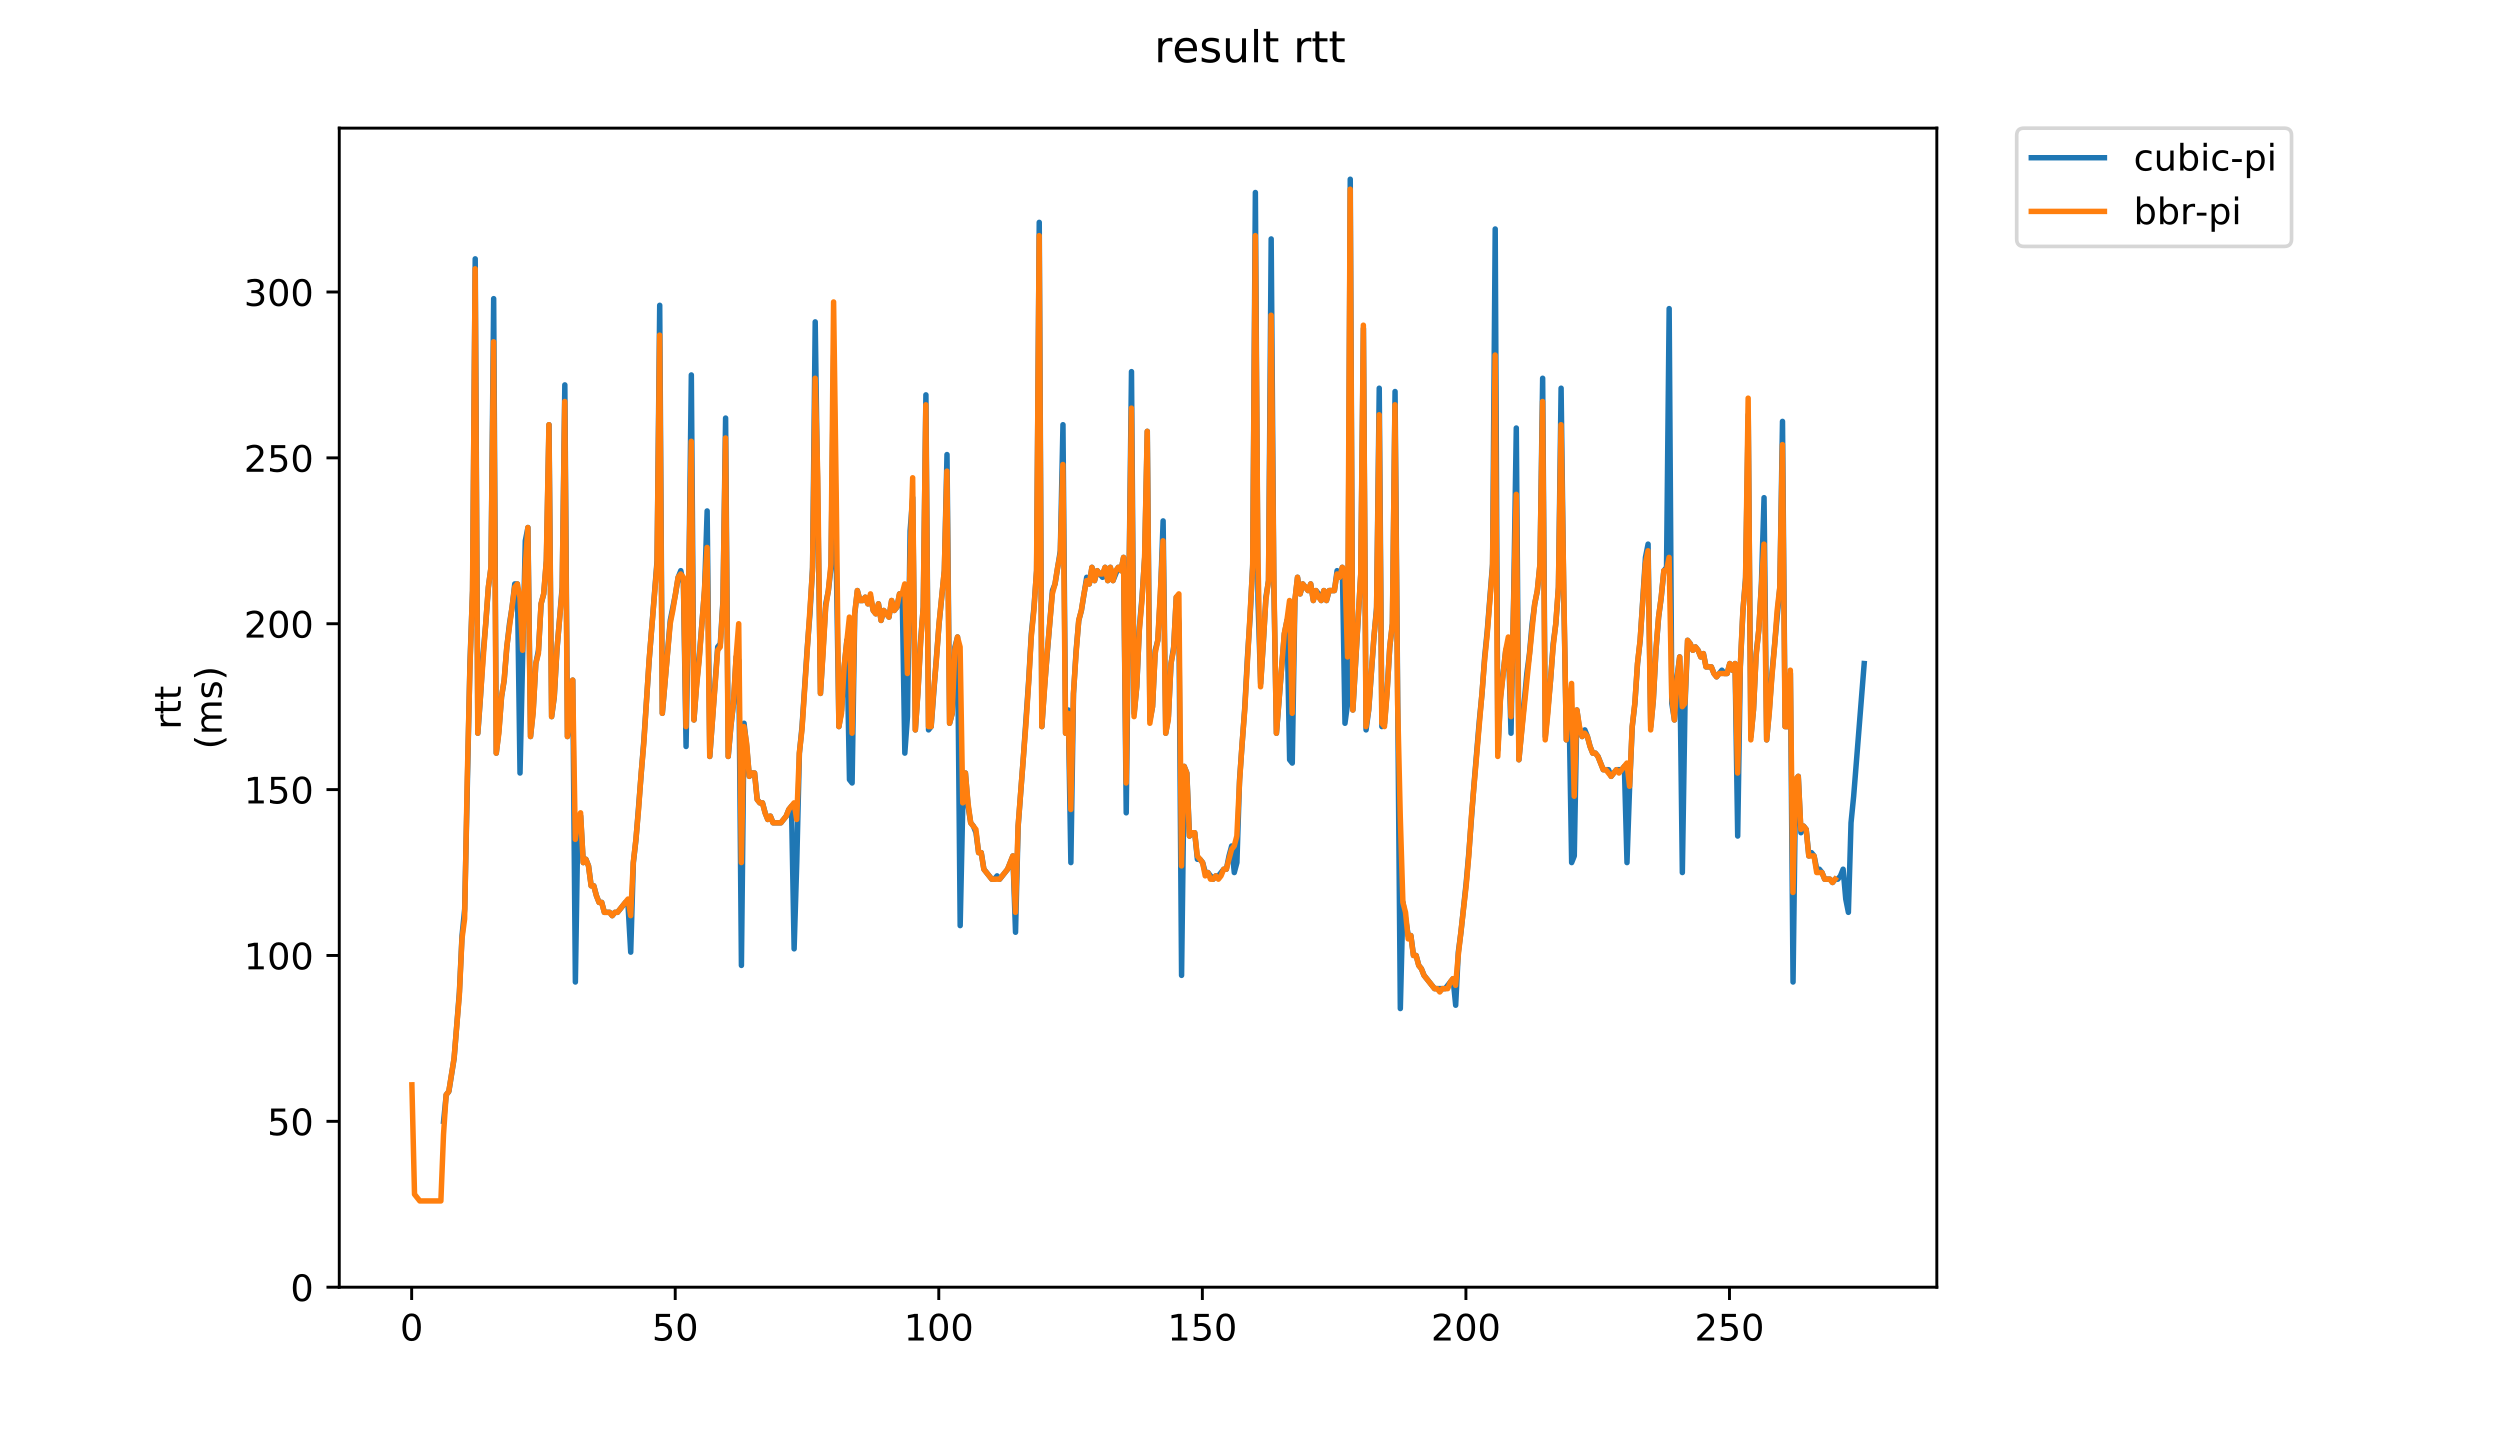 <?xml version="1.0" encoding="utf-8" standalone="no"?>
<!DOCTYPE svg PUBLIC "-//W3C//DTD SVG 1.1//EN"
  "http://www.w3.org/Graphics/SVG/1.1/DTD/svg11.dtd">
<!-- Created with matplotlib (https://matplotlib.org/) -->
<svg height="396pt" version="1.1" viewBox="0 0 684 396" width="684pt" xmlns="http://www.w3.org/2000/svg" xmlns:xlink="http://www.w3.org/1999/xlink">
 <defs>
  <style type="text/css">
*{stroke-linecap:butt;stroke-linejoin:round;}
  </style>
 </defs>
 <g id="figure_1">
  <g id="patch_1">
   <path d="M 0 396 
L 684 396 
L 684 0 
L 0 0 
z
" style="fill:#ffffff;"/>
  </g>
  <g id="axes_1">
   <g id="patch_2">
    <path d="M 92.824 352.174 
L 529.913 352.174 
L 529.913 35.062 
L 92.824 35.062 
z
" style="fill:#ffffff;"/>
   </g>
   <g id="matplotlib.axis_1">
    <g id="xtick_1">
     <g id="line2d_1">
      <defs>
       <path d="M 0 0 
L 0 3.5 
" id="mf377976839" style="stroke:#000000;stroke-width:0.8;"/>
      </defs>
      <g>
       <use style="stroke:#000000;stroke-width:0.8;" x="112.63" xlink:href="#mf377976839" y="352.174"/>
      </g>
     </g>
     <g id="text_1">
      <!-- 0 -->
      <defs>
       <path d="M 31.781 66.406 
Q 24.172 66.406 20.328 58.906 
Q 16.5 51.422 16.5 36.375 
Q 16.5 21.391 20.328 13.891 
Q 24.172 6.391 31.781 6.391 
Q 39.453 6.391 43.281 13.891 
Q 47.125 21.391 47.125 36.375 
Q 47.125 51.422 43.281 58.906 
Q 39.453 66.406 31.781 66.406 
z
M 31.781 74.219 
Q 44.047 74.219 50.516 64.516 
Q 56.984 54.828 56.984 36.375 
Q 56.984 17.969 50.516 8.266 
Q 44.047 -1.422 31.781 -1.422 
Q 19.531 -1.422 13.062 8.266 
Q 6.594 17.969 6.594 36.375 
Q 6.594 54.828 13.062 64.516 
Q 19.531 74.219 31.781 74.219 
z
" id="DejaVuSans-48"/>
      </defs>
      <g transform="translate(109.448 366.773)scale(0.1 -0.1)">
       <use xlink:href="#DejaVuSans-48"/>
      </g>
     </g>
    </g>
    <g id="xtick_2">
     <g id="line2d_2">
      <g>
       <use style="stroke:#000000;stroke-width:0.8;" x="184.741" xlink:href="#mf377976839" y="352.174"/>
      </g>
     </g>
     <g id="text_2">
      <!-- 50 -->
      <defs>
       <path d="M 10.797 72.906 
L 49.516 72.906 
L 49.516 64.594 
L 19.828 64.594 
L 19.828 46.734 
Q 21.969 47.469 24.109 47.828 
Q 26.266 48.188 28.422 48.188 
Q 40.625 48.188 47.75 41.5 
Q 54.891 34.812 54.891 23.391 
Q 54.891 11.625 47.562 5.094 
Q 40.234 -1.422 26.906 -1.422 
Q 22.312 -1.422 17.547 -0.641 
Q 12.797 0.141 7.719 1.703 
L 7.719 11.625 
Q 12.109 9.234 16.797 8.062 
Q 21.484 6.891 26.703 6.891 
Q 35.156 6.891 40.078 11.328 
Q 45.016 15.766 45.016 23.391 
Q 45.016 31 40.078 35.438 
Q 35.156 39.891 26.703 39.891 
Q 22.75 39.891 18.812 39.016 
Q 14.891 38.141 10.797 36.281 
z
" id="DejaVuSans-53"/>
      </defs>
      <g transform="translate(178.378 366.773)scale(0.1 -0.1)">
       <use xlink:href="#DejaVuSans-53"/>
       <use x="63.623" xlink:href="#DejaVuSans-48"/>
      </g>
     </g>
    </g>
    <g id="xtick_3">
     <g id="line2d_3">
      <g>
       <use style="stroke:#000000;stroke-width:0.8;" x="256.852" xlink:href="#mf377976839" y="352.174"/>
      </g>
     </g>
     <g id="text_3">
      <!-- 100 -->
      <defs>
       <path d="M 12.406 8.297 
L 28.516 8.297 
L 28.516 63.922 
L 10.984 60.406 
L 10.984 69.391 
L 28.422 72.906 
L 38.281 72.906 
L 38.281 8.297 
L 54.391 8.297 
L 54.391 0 
L 12.406 0 
z
" id="DejaVuSans-49"/>
      </defs>
      <g transform="translate(247.309 366.773)scale(0.1 -0.1)">
       <use xlink:href="#DejaVuSans-49"/>
       <use x="63.623" xlink:href="#DejaVuSans-48"/>
       <use x="127.246" xlink:href="#DejaVuSans-48"/>
      </g>
     </g>
    </g>
    <g id="xtick_4">
     <g id="line2d_4">
      <g>
       <use style="stroke:#000000;stroke-width:0.8;" x="328.964" xlink:href="#mf377976839" y="352.174"/>
      </g>
     </g>
     <g id="text_4">
      <!-- 150 -->
      <g transform="translate(319.42 366.773)scale(0.1 -0.1)">
       <use xlink:href="#DejaVuSans-49"/>
       <use x="63.623" xlink:href="#DejaVuSans-53"/>
       <use x="127.246" xlink:href="#DejaVuSans-48"/>
      </g>
     </g>
    </g>
    <g id="xtick_5">
     <g id="line2d_5">
      <g>
       <use style="stroke:#000000;stroke-width:0.8;" x="401.075" xlink:href="#mf377976839" y="352.174"/>
      </g>
     </g>
     <g id="text_5">
      <!-- 200 -->
      <defs>
       <path d="M 19.188 8.297 
L 53.609 8.297 
L 53.609 0 
L 7.328 0 
L 7.328 8.297 
Q 12.938 14.109 22.625 23.891 
Q 32.328 33.688 34.812 36.531 
Q 39.547 41.844 41.422 45.531 
Q 43.312 49.219 43.312 52.781 
Q 43.312 58.594 39.234 62.25 
Q 35.156 65.922 28.609 65.922 
Q 23.969 65.922 18.812 64.312 
Q 13.672 62.703 7.812 59.422 
L 7.812 69.391 
Q 13.766 71.781 18.938 73 
Q 24.125 74.219 28.422 74.219 
Q 39.75 74.219 46.484 68.547 
Q 53.219 62.891 53.219 53.422 
Q 53.219 48.922 51.531 44.891 
Q 49.859 40.875 45.406 35.406 
Q 44.188 33.984 37.641 27.219 
Q 31.109 20.453 19.188 8.297 
z
" id="DejaVuSans-50"/>
      </defs>
      <g transform="translate(391.531 366.773)scale(0.1 -0.1)">
       <use xlink:href="#DejaVuSans-50"/>
       <use x="63.623" xlink:href="#DejaVuSans-48"/>
       <use x="127.246" xlink:href="#DejaVuSans-48"/>
      </g>
     </g>
    </g>
    <g id="xtick_6">
     <g id="line2d_6">
      <g>
       <use style="stroke:#000000;stroke-width:0.8;" x="473.186" xlink:href="#mf377976839" y="352.174"/>
      </g>
     </g>
     <g id="text_6">
      <!-- 250 -->
      <g transform="translate(463.643 366.773)scale(0.1 -0.1)">
       <use xlink:href="#DejaVuSans-50"/>
       <use x="63.623" xlink:href="#DejaVuSans-53"/>
       <use x="127.246" xlink:href="#DejaVuSans-48"/>
      </g>
     </g>
    </g>
   </g>
   <g id="matplotlib.axis_2">
    <g id="ytick_1">
     <g id="line2d_7">
      <defs>
       <path d="M 0 0 
L -3.5 0 
" id="m987e6005d9" style="stroke:#000000;stroke-width:0.8;"/>
      </defs>
      <g>
       <use style="stroke:#000000;stroke-width:0.8;" x="92.824" xlink:href="#m987e6005d9" y="352.174"/>
      </g>
     </g>
     <g id="text_7">
      <!-- 0 -->
      <g transform="translate(79.461 355.973)scale(0.1 -0.1)">
       <use xlink:href="#DejaVuSans-48"/>
      </g>
     </g>
    </g>
    <g id="ytick_2">
     <g id="line2d_8">
      <g>
       <use style="stroke:#000000;stroke-width:0.8;" x="92.824" xlink:href="#m987e6005d9" y="306.795"/>
      </g>
     </g>
     <g id="text_8">
      <!-- 50 -->
      <g transform="translate(73.099 310.594)scale(0.1 -0.1)">
       <use xlink:href="#DejaVuSans-53"/>
       <use x="63.623" xlink:href="#DejaVuSans-48"/>
      </g>
     </g>
    </g>
    <g id="ytick_3">
     <g id="line2d_9">
      <g>
       <use style="stroke:#000000;stroke-width:0.8;" x="92.824" xlink:href="#m987e6005d9" y="261.415"/>
      </g>
     </g>
     <g id="text_9">
      <!-- 100 -->
      <g transform="translate(66.736 265.214)scale(0.1 -0.1)">
       <use xlink:href="#DejaVuSans-49"/>
       <use x="63.623" xlink:href="#DejaVuSans-48"/>
       <use x="127.246" xlink:href="#DejaVuSans-48"/>
      </g>
     </g>
    </g>
    <g id="ytick_4">
     <g id="line2d_10">
      <g>
       <use style="stroke:#000000;stroke-width:0.8;" x="92.824" xlink:href="#m987e6005d9" y="216.036"/>
      </g>
     </g>
     <g id="text_10">
      <!-- 150 -->
      <g transform="translate(66.736 219.835)scale(0.1 -0.1)">
       <use xlink:href="#DejaVuSans-49"/>
       <use x="63.623" xlink:href="#DejaVuSans-53"/>
       <use x="127.246" xlink:href="#DejaVuSans-48"/>
      </g>
     </g>
    </g>
    <g id="ytick_5">
     <g id="line2d_11">
      <g>
       <use style="stroke:#000000;stroke-width:0.8;" x="92.824" xlink:href="#m987e6005d9" y="170.656"/>
      </g>
     </g>
     <g id="text_11">
      <!-- 200 -->
      <g transform="translate(66.736 174.456)scale(0.1 -0.1)">
       <use xlink:href="#DejaVuSans-50"/>
       <use x="63.623" xlink:href="#DejaVuSans-48"/>
       <use x="127.246" xlink:href="#DejaVuSans-48"/>
      </g>
     </g>
    </g>
    <g id="ytick_6">
     <g id="line2d_12">
      <g>
       <use style="stroke:#000000;stroke-width:0.8;" x="92.824" xlink:href="#m987e6005d9" y="125.277"/>
      </g>
     </g>
     <g id="text_12">
      <!-- 250 -->
      <g transform="translate(66.736 129.076)scale(0.1 -0.1)">
       <use xlink:href="#DejaVuSans-50"/>
       <use x="63.623" xlink:href="#DejaVuSans-53"/>
       <use x="127.246" xlink:href="#DejaVuSans-48"/>
      </g>
     </g>
    </g>
    <g id="ytick_7">
     <g id="line2d_13">
      <g>
       <use style="stroke:#000000;stroke-width:0.8;" x="92.824" xlink:href="#m987e6005d9" y="79.897"/>
      </g>
     </g>
     <g id="text_13">
      <!-- 300 -->
      <defs>
       <path d="M 40.578 39.312 
Q 47.656 37.797 51.625 33 
Q 55.609 28.219 55.609 21.188 
Q 55.609 10.406 48.188 4.484 
Q 40.766 -1.422 27.094 -1.422 
Q 22.516 -1.422 17.656 -0.516 
Q 12.797 0.391 7.625 2.203 
L 7.625 11.719 
Q 11.719 9.328 16.594 8.109 
Q 21.484 6.891 26.812 6.891 
Q 36.078 6.891 40.938 10.547 
Q 45.797 14.203 45.797 21.188 
Q 45.797 27.641 41.281 31.266 
Q 36.766 34.906 28.719 34.906 
L 20.219 34.906 
L 20.219 43.016 
L 29.109 43.016 
Q 36.375 43.016 40.234 45.922 
Q 44.094 48.828 44.094 54.297 
Q 44.094 59.906 40.109 62.906 
Q 36.141 65.922 28.719 65.922 
Q 24.656 65.922 20.016 65.031 
Q 15.375 64.156 9.812 62.312 
L 9.812 71.094 
Q 15.438 72.656 20.344 73.438 
Q 25.25 74.219 29.594 74.219 
Q 40.828 74.219 47.359 69.109 
Q 53.906 64.016 53.906 55.328 
Q 53.906 49.266 50.438 45.094 
Q 46.969 40.922 40.578 39.312 
z
" id="DejaVuSans-51"/>
      </defs>
      <g transform="translate(66.736 83.697)scale(0.1 -0.1)">
       <use xlink:href="#DejaVuSans-51"/>
       <use x="63.623" xlink:href="#DejaVuSans-48"/>
       <use x="127.246" xlink:href="#DejaVuSans-48"/>
      </g>
     </g>
    </g>
    <g id="text_14">
     <!-- rtt -->
     <defs>
      <path d="M 41.109 46.297 
Q 39.594 47.172 37.812 47.578 
Q 36.031 48 33.891 48 
Q 26.266 48 22.188 43.047 
Q 18.109 38.094 18.109 28.812 
L 18.109 0 
L 9.078 0 
L 9.078 54.688 
L 18.109 54.688 
L 18.109 46.188 
Q 20.953 51.172 25.484 53.578 
Q 30.031 56 36.531 56 
Q 37.453 56 38.578 55.875 
Q 39.703 55.766 41.062 55.516 
z
" id="DejaVuSans-114"/>
      <path d="M 18.312 70.219 
L 18.312 54.688 
L 36.812 54.688 
L 36.812 47.703 
L 18.312 47.703 
L 18.312 18.016 
Q 18.312 11.328 20.141 9.422 
Q 21.969 7.516 27.594 7.516 
L 36.812 7.516 
L 36.812 0 
L 27.594 0 
Q 17.188 0 13.234 3.875 
Q 9.281 7.766 9.281 18.016 
L 9.281 47.703 
L 2.688 47.703 
L 2.688 54.688 
L 9.281 54.688 
L 9.281 70.219 
z
" id="DejaVuSans-116"/>
     </defs>
     <g transform="translate(49.459 199.594)rotate(-90)scale(0.1 -0.1)">
      <use xlink:href="#DejaVuSans-114"/>
      <use x="41.113" xlink:href="#DejaVuSans-116"/>
      <use x="80.322" xlink:href="#DejaVuSans-116"/>
     </g>
     <!-- (ms) -->
     <defs>
      <path d="M 31 75.875 
Q 24.469 64.656 21.281 53.656 
Q 18.109 42.672 18.109 31.391 
Q 18.109 20.125 21.312 9.062 
Q 24.516 -2 31 -13.188 
L 23.188 -13.188 
Q 15.875 -1.703 12.234 9.375 
Q 8.594 20.453 8.594 31.391 
Q 8.594 42.281 12.203 53.312 
Q 15.828 64.359 23.188 75.875 
z
" id="DejaVuSans-40"/>
      <path d="M 52 44.188 
Q 55.375 50.25 60.062 53.125 
Q 64.75 56 71.094 56 
Q 79.641 56 84.281 50.016 
Q 88.922 44.047 88.922 33.016 
L 88.922 0 
L 79.891 0 
L 79.891 32.719 
Q 79.891 40.578 77.094 44.375 
Q 74.312 48.188 68.609 48.188 
Q 61.625 48.188 57.562 43.547 
Q 53.516 38.922 53.516 30.906 
L 53.516 0 
L 44.484 0 
L 44.484 32.719 
Q 44.484 40.625 41.703 44.406 
Q 38.922 48.188 33.109 48.188 
Q 26.219 48.188 22.156 43.531 
Q 18.109 38.875 18.109 30.906 
L 18.109 0 
L 9.078 0 
L 9.078 54.688 
L 18.109 54.688 
L 18.109 46.188 
Q 21.188 51.219 25.484 53.609 
Q 29.781 56 35.688 56 
Q 41.656 56 45.828 52.969 
Q 50 49.953 52 44.188 
z
" id="DejaVuSans-109"/>
      <path d="M 44.281 53.078 
L 44.281 44.578 
Q 40.484 46.531 36.375 47.5 
Q 32.281 48.484 27.875 48.484 
Q 21.188 48.484 17.844 46.438 
Q 14.5 44.391 14.5 40.281 
Q 14.5 37.156 16.891 35.375 
Q 19.281 33.594 26.516 31.984 
L 29.594 31.297 
Q 39.156 29.25 43.188 25.516 
Q 47.219 21.781 47.219 15.094 
Q 47.219 7.469 41.188 3.016 
Q 35.156 -1.422 24.609 -1.422 
Q 20.219 -1.422 15.453 -0.562 
Q 10.688 0.297 5.422 2 
L 5.422 11.281 
Q 10.406 8.688 15.234 7.391 
Q 20.062 6.109 24.812 6.109 
Q 31.156 6.109 34.562 8.281 
Q 37.984 10.453 37.984 14.406 
Q 37.984 18.062 35.516 20.016 
Q 33.062 21.969 24.703 23.781 
L 21.578 24.516 
Q 13.234 26.266 9.516 29.906 
Q 5.812 33.547 5.812 39.891 
Q 5.812 47.609 11.281 51.797 
Q 16.75 56 26.812 56 
Q 31.781 56 36.172 55.266 
Q 40.578 54.547 44.281 53.078 
z
" id="DejaVuSans-115"/>
      <path d="M 8.016 75.875 
L 15.828 75.875 
Q 23.141 64.359 26.781 53.312 
Q 30.422 42.281 30.422 31.391 
Q 30.422 20.453 26.781 9.375 
Q 23.141 -1.703 15.828 -13.188 
L 8.016 -13.188 
Q 14.5 -2 17.703 9.062 
Q 20.906 20.125 20.906 31.391 
Q 20.906 42.672 17.703 53.656 
Q 14.5 64.656 8.016 75.875 
z
" id="DejaVuSans-41"/>
     </defs>
     <g transform="translate(60.657 204.995)rotate(-90)scale(0.1 -0.1)">
      <use xlink:href="#DejaVuSans-40"/>
      <use x="39.014" xlink:href="#DejaVuSans-109"/>
      <use x="136.426" xlink:href="#DejaVuSans-115"/>
      <use x="188.525" xlink:href="#DejaVuSans-41"/>
     </g>
    </g>
   </g>
   <g id="line2d_14">
    <path clip-path="url(#p6b0fa8eb03)" d="M 121.365 306.795 
L 122.086 299.534 
L 122.807 298.626 
L 124.25 289.551 
L 125.692 271.399 
L 126.413 255.97 
L 127.134 248.709 
L 128.576 181.547 
L 129.297 161.58 
L 130.019 70.822 
L 130.74 200.607 
L 131.461 190.623 
L 132.182 178.825 
L 132.903 170.656 
L 133.624 160.673 
L 134.345 155.227 
L 135.066 81.713 
L 135.787 206.052 
L 136.509 199.699 
L 137.23 190.623 
L 137.951 186.085 
L 138.672 177.009 
L 139.393 170.656 
L 140.114 166.118 
L 140.835 159.765 
L 141.556 159.765 
L 142.277 211.498 
L 143.72 147.967 
L 144.441 144.336 
L 145.162 201.514 
L 145.883 194.254 
L 146.604 181.547 
L 147.325 177.917 
L 148.046 165.211 
L 148.767 162.488 
L 149.489 153.412 
L 150.21 116.201 
L 150.931 196.069 
L 151.652 190.623 
L 152.373 177.917 
L 153.815 160.673 
L 154.536 105.31 
L 155.257 201.514 
L 155.979 196.069 
L 156.7 186.085 
L 157.421 268.676 
L 158.142 223.297 
L 158.863 223.297 
L 159.584 236.003 
L 160.305 235.095 
L 161.026 236.91 
L 161.747 242.356 
L 162.469 242.356 
L 163.19 245.079 
L 163.911 246.894 
L 164.632 246.894 
L 165.353 249.617 
L 166.795 249.617 
L 167.516 250.524 
L 168.238 249.617 
L 168.959 249.617 
L 171.122 246.894 
L 171.843 247.801 
L 172.564 260.508 
L 173.285 236.003 
L 174.006 229.65 
L 176.17 202.422 
L 177.612 180.64 
L 179.775 153.412 
L 180.496 83.528 
L 181.218 195.161 
L 183.381 169.749 
L 184.823 162.488 
L 185.544 157.95 
L 186.265 156.135 
L 186.986 159.765 
L 187.708 204.237 
L 188.429 161.58 
L 189.15 102.587 
L 189.871 196.976 
L 190.592 186.993 
L 191.313 179.732 
L 192.755 161.58 
L 193.476 139.798 
L 194.198 206.96 
L 196.361 177.009 
L 197.082 176.102 
L 197.803 164.303 
L 198.524 114.386 
L 199.245 206.96 
L 199.967 198.792 
L 200.688 192.438 
L 201.409 179.732 
L 202.13 180.64 
L 202.851 264.138 
L 203.572 197.884 
L 204.293 204.237 
L 205.014 212.405 
L 205.735 211.498 
L 206.457 211.498 
L 207.178 218.759 
L 207.899 219.666 
L 208.62 219.666 
L 209.341 222.389 
L 210.062 224.204 
L 210.783 223.297 
L 211.504 225.112 
L 213.668 225.112 
L 215.11 223.297 
L 215.831 221.481 
L 216.552 220.574 
L 217.273 259.6 
L 217.994 236.003 
L 218.715 206.052 
L 219.437 198.792 
L 220.879 177.009 
L 221.6 167.934 
L 222.321 155.227 
L 223.042 88.066 
L 224.484 189.716 
L 225.927 165.211 
L 226.648 161.58 
L 227.369 155.227 
L 228.09 97.142 
L 228.811 154.32 
L 229.532 198.792 
L 230.253 194.254 
L 230.974 182.455 
L 231.695 175.194 
L 232.417 213.313 
L 233.138 214.221 
L 233.859 167.934 
L 234.58 161.58 
L 235.301 164.303 
L 236.022 164.303 
L 236.743 163.396 
L 237.464 165.211 
L 238.186 163.396 
L 238.907 167.026 
L 239.628 167.934 
L 240.349 165.211 
L 241.07 169.749 
L 241.791 167.026 
L 243.233 168.841 
L 243.954 164.303 
L 244.676 167.026 
L 245.397 166.118 
L 246.118 162.488 
L 246.839 162.488 
L 247.56 206.052 
L 248.281 196.069 
L 249.002 145.244 
L 249.723 136.168 
L 250.444 199.699 
L 251.166 188.808 
L 251.887 175.194 
L 252.608 166.118 
L 253.329 108.033 
L 254.05 199.699 
L 254.771 198.792 
L 256.213 179.732 
L 256.934 170.656 
L 258.377 156.135 
L 259.098 124.369 
L 259.819 197.884 
L 260.54 195.161 
L 261.261 177.009 
L 261.982 174.287 
L 262.703 253.247 
L 263.424 219.666 
L 264.146 211.498 
L 264.867 220.574 
L 265.588 225.112 
L 266.309 226.019 
L 267.03 227.834 
L 267.751 233.28 
L 268.472 233.28 
L 269.193 237.818 
L 271.357 240.541 
L 272.078 240.541 
L 272.799 239.633 
L 273.52 240.541 
L 275.683 237.818 
L 277.126 234.188 
L 277.847 255.062 
L 278.568 226.019 
L 280.01 206.96 
L 281.452 186.085 
L 282.173 173.379 
L 282.895 166.118 
L 283.616 156.135 
L 284.337 60.838 
L 285.058 198.792 
L 285.779 187.901 
L 287.942 161.58 
L 288.663 159.765 
L 290.106 150.689 
L 290.827 116.201 
L 291.548 200.607 
L 292.269 194.254 
L 292.99 236.003 
L 293.711 189.716 
L 294.432 177.917 
L 295.153 169.749 
L 295.875 167.026 
L 297.317 157.95 
L 298.038 159.765 
L 298.759 155.227 
L 299.48 158.858 
L 300.201 156.135 
L 301.644 157.95 
L 302.365 155.227 
L 303.086 158.858 
L 303.807 155.227 
L 304.528 158.858 
L 305.97 155.227 
L 306.691 156.135 
L 307.412 152.505 
L 308.134 222.389 
L 309.576 101.68 
L 310.297 195.161 
L 311.018 187.901 
L 311.739 171.564 
L 312.46 163.396 
L 313.181 152.505 
L 313.902 118.016 
L 314.624 196.976 
L 315.345 193.346 
L 316.066 177.917 
L 316.787 175.194 
L 317.508 162.488 
L 318.229 142.521 
L 318.95 200.607 
L 319.671 196.069 
L 320.392 181.547 
L 321.114 177.009 
L 321.835 163.396 
L 322.556 170.656 
L 323.277 266.861 
L 323.998 209.683 
L 324.719 211.498 
L 325.44 228.742 
L 326.161 227.834 
L 326.882 227.834 
L 327.604 235.095 
L 328.325 235.095 
L 329.046 236.003 
L 329.767 238.726 
L 330.488 238.726 
L 331.93 240.541 
L 332.651 239.633 
L 333.372 239.633 
L 334.815 237.818 
L 335.536 237.818 
L 336.257 234.188 
L 336.978 231.465 
L 337.699 238.726 
L 338.42 236.003 
L 339.141 213.313 
L 340.584 193.346 
L 341.305 179.732 
L 342.026 168.841 
L 342.747 154.32 
L 343.468 52.67 
L 344.189 164.303 
L 344.91 186.993 
L 345.631 176.102 
L 346.353 163.396 
L 347.074 158.858 
L 347.795 65.376 
L 348.516 159.765 
L 349.237 200.607 
L 351.4 173.379 
L 352.121 169.749 
L 352.843 207.867 
L 353.564 208.775 
L 354.285 164.303 
L 355.006 157.95 
L 355.727 162.488 
L 356.448 159.765 
L 357.89 161.58 
L 358.611 159.765 
L 359.333 164.303 
L 360.054 161.58 
L 360.775 162.488 
L 361.496 164.303 
L 362.217 161.58 
L 362.938 164.303 
L 363.659 161.58 
L 365.101 161.58 
L 365.823 156.135 
L 366.544 157.95 
L 367.265 155.227 
L 367.986 197.884 
L 368.707 192.438 
L 369.428 49.039 
L 370.149 194.254 
L 372.313 157.042 
L 373.034 89.881 
L 373.755 199.699 
L 374.476 194.254 
L 375.918 174.287 
L 376.639 166.118 
L 377.36 106.217 
L 378.082 198.792 
L 378.803 197.884 
L 379.524 188.808 
L 380.245 177.009 
L 380.966 170.656 
L 381.687 107.125 
L 383.129 275.937 
L 383.85 246.894 
L 385.293 255.97 
L 386.014 255.97 
L 386.735 261.415 
L 387.456 261.415 
L 388.177 264.138 
L 388.898 265.046 
L 389.619 266.861 
L 392.504 270.491 
L 395.388 270.491 
L 397.552 267.768 
L 398.273 275.029 
L 398.994 260.508 
L 399.715 255.062 
L 401.157 241.448 
L 401.878 233.28 
L 403.32 214.221 
L 404.763 196.976 
L 405.484 189.716 
L 406.205 179.732 
L 406.926 172.472 
L 408.368 154.32 
L 409.089 62.653 
L 409.811 205.145 
L 410.532 190.623 
L 411.974 177.917 
L 412.695 176.102 
L 413.416 200.607 
L 414.137 163.396 
L 414.858 117.109 
L 415.579 207.867 
L 417.743 184.27 
L 418.464 178.825 
L 419.185 170.656 
L 419.906 165.211 
L 420.627 161.58 
L 421.348 154.32 
L 422.069 103.495 
L 422.791 201.514 
L 424.233 186.085 
L 424.954 176.102 
L 425.675 170.656 
L 426.396 160.673 
L 427.117 106.217 
L 427.838 162.488 
L 428.559 202.422 
L 429.281 193.346 
L 430.002 236.003 
L 430.723 234.188 
L 431.444 194.254 
L 432.165 199.699 
L 432.886 201.514 
L 433.607 199.699 
L 434.328 201.514 
L 435.049 204.237 
L 435.771 206.052 
L 436.492 206.052 
L 437.213 206.96 
L 438.655 210.59 
L 440.097 210.59 
L 440.818 212.405 
L 442.261 210.59 
L 443.703 210.59 
L 444.424 209.683 
L 445.145 236.003 
L 445.866 215.128 
L 446.587 198.792 
L 447.308 192.438 
L 448.03 181.547 
L 448.751 175.194 
L 450.193 152.505 
L 450.914 148.874 
L 451.635 198.792 
L 452.356 191.531 
L 453.077 177.917 
L 453.798 168.841 
L 454.52 163.396 
L 455.241 156.135 
L 455.962 155.227 
L 456.683 84.435 
L 457.404 192.438 
L 458.125 196.976 
L 458.846 185.178 
L 459.567 179.732 
L 460.288 238.726 
L 461.01 193.346 
L 461.731 175.194 
L 462.452 176.102 
L 463.173 177.917 
L 463.894 177.009 
L 464.615 177.917 
L 465.336 179.732 
L 466.057 178.825 
L 466.778 182.455 
L 468.221 182.455 
L 468.942 184.27 
L 469.663 185.178 
L 471.105 183.363 
L 471.826 184.27 
L 472.547 184.27 
L 473.268 181.547 
L 473.99 183.363 
L 474.711 181.547 
L 475.432 228.742 
L 476.153 182.455 
L 476.874 167.026 
L 477.595 157.95 
L 478.316 113.478 
L 479.037 201.514 
L 479.759 194.254 
L 480.48 178.825 
L 481.201 172.472 
L 481.922 159.765 
L 482.643 136.168 
L 483.364 202.422 
L 484.085 194.254 
L 484.806 184.27 
L 486.97 160.673 
L 487.691 115.293 
L 488.412 198.792 
L 489.133 198.792 
L 489.854 184.27 
L 490.575 268.676 
L 491.296 213.313 
L 492.017 212.405 
L 492.739 227.834 
L 493.46 226.019 
L 494.181 226.927 
L 494.902 234.188 
L 495.623 233.28 
L 496.344 234.188 
L 497.065 237.818 
L 497.786 237.818 
L 498.507 238.726 
L 499.229 240.541 
L 500.671 240.541 
L 501.392 241.448 
L 502.113 240.541 
L 502.834 240.541 
L 503.555 239.633 
L 504.276 237.818 
L 504.997 245.986 
L 505.719 249.617 
L 506.44 225.112 
L 507.161 217.851 
L 510.045 181.547 
L 510.045 181.547 
" style="fill:none;stroke:#1f77b4;stroke-linecap:square;stroke-width:1.5;"/>
   </g>
   <g id="line2d_15">
    <path clip-path="url(#p6b0fa8eb03)" d="M 112.692 296.811 
L 113.413 326.762 
L 114.855 328.577 
L 120.624 328.577 
L 121.345 310.425 
L 122.066 299.534 
L 122.787 298.626 
L 124.229 289.551 
L 125.672 272.306 
L 126.393 256.877 
L 127.114 251.432 
L 127.835 213.313 
L 128.556 183.363 
L 129.277 161.58 
L 129.998 73.544 
L 130.719 200.607 
L 133.604 160.673 
L 134.325 155.227 
L 135.046 93.511 
L 135.767 206.052 
L 136.488 200.607 
L 137.209 190.623 
L 137.931 186.085 
L 138.652 177.009 
L 140.815 160.673 
L 141.536 159.765 
L 142.257 163.396 
L 142.978 177.917 
L 143.699 155.227 
L 144.421 144.336 
L 145.142 201.514 
L 145.863 195.161 
L 146.584 181.547 
L 147.305 178.825 
L 148.026 165.211 
L 148.747 162.488 
L 149.468 153.412 
L 150.189 116.201 
L 150.911 196.069 
L 151.632 190.623 
L 152.353 177.917 
L 153.795 161.58 
L 154.516 109.848 
L 155.237 201.514 
L 155.958 196.069 
L 156.68 186.085 
L 157.401 229.65 
L 158.122 224.204 
L 158.843 222.389 
L 159.564 236.003 
L 160.285 235.095 
L 161.006 236.91 
L 161.727 242.356 
L 162.448 242.356 
L 163.17 245.079 
L 163.891 246.894 
L 164.612 246.894 
L 165.333 249.617 
L 166.775 249.617 
L 167.496 250.524 
L 168.217 249.617 
L 168.938 249.617 
L 171.823 245.986 
L 172.544 250.524 
L 173.265 236.003 
L 173.986 229.65 
L 174.707 221.481 
L 175.428 211.498 
L 176.15 203.33 
L 177.592 180.64 
L 179.755 154.32 
L 180.476 91.696 
L 181.197 195.161 
L 183.361 170.656 
L 184.082 167.026 
L 185.524 157.95 
L 186.245 157.042 
L 186.966 157.95 
L 187.687 198.792 
L 189.13 120.739 
L 189.851 196.976 
L 190.572 187.901 
L 191.293 180.64 
L 192.735 161.58 
L 193.456 149.782 
L 194.177 206.96 
L 195.62 187.901 
L 196.341 177.917 
L 197.062 177.009 
L 197.783 165.211 
L 198.504 119.831 
L 199.225 206.96 
L 199.946 198.792 
L 200.667 192.438 
L 201.389 179.732 
L 202.11 170.656 
L 202.831 236.003 
L 203.552 198.792 
L 204.273 203.33 
L 204.994 212.405 
L 205.715 211.498 
L 206.436 211.498 
L 207.157 218.759 
L 207.879 219.666 
L 208.6 219.666 
L 209.321 222.389 
L 210.042 224.204 
L 210.763 223.297 
L 211.484 225.112 
L 213.647 225.112 
L 215.09 223.297 
L 215.811 221.481 
L 217.253 219.666 
L 217.974 224.204 
L 218.695 206.052 
L 219.416 199.699 
L 222.301 156.135 
L 223.022 103.495 
L 223.743 130.722 
L 224.464 189.716 
L 225.185 178.825 
L 225.906 166.118 
L 226.628 161.58 
L 227.349 154.32 
L 228.07 82.62 
L 228.791 135.26 
L 229.512 198.792 
L 230.233 195.161 
L 230.954 182.455 
L 232.396 168.841 
L 233.118 200.607 
L 233.839 167.934 
L 234.56 161.58 
L 235.281 164.303 
L 236.002 164.303 
L 236.723 163.396 
L 237.444 165.211 
L 238.165 162.488 
L 238.886 167.026 
L 239.608 167.934 
L 240.329 165.211 
L 241.05 169.749 
L 241.771 167.026 
L 243.213 168.841 
L 243.934 164.303 
L 244.655 167.026 
L 245.376 166.118 
L 246.098 162.488 
L 246.819 162.488 
L 247.54 159.765 
L 248.261 184.27 
L 248.982 154.32 
L 249.703 130.722 
L 250.424 199.699 
L 251.145 189.716 
L 251.866 176.102 
L 252.588 166.118 
L 253.309 110.755 
L 254.03 198.792 
L 254.751 198.792 
L 255.472 188.808 
L 256.193 180.64 
L 256.914 170.656 
L 258.357 156.135 
L 259.078 128.907 
L 259.799 197.884 
L 260.52 195.161 
L 261.241 177.917 
L 261.962 174.287 
L 262.683 177.009 
L 263.404 219.666 
L 264.125 211.498 
L 264.847 219.666 
L 265.568 225.112 
L 267.01 226.927 
L 267.731 233.28 
L 268.452 233.28 
L 269.173 237.818 
L 271.337 240.541 
L 273.5 240.541 
L 275.663 237.818 
L 277.105 234.188 
L 277.827 249.617 
L 278.548 226.019 
L 280.711 197.884 
L 281.432 186.993 
L 282.153 174.287 
L 282.874 167.026 
L 283.595 156.135 
L 284.317 64.468 
L 285.038 198.792 
L 286.48 178.825 
L 287.922 162.488 
L 288.643 159.765 
L 289.364 155.227 
L 290.085 151.597 
L 290.807 127.092 
L 291.528 200.607 
L 292.249 195.161 
L 292.97 221.481 
L 293.691 189.716 
L 294.412 178.825 
L 295.133 169.749 
L 295.854 167.026 
L 296.576 162.488 
L 297.297 158.858 
L 298.018 159.765 
L 298.739 155.227 
L 299.46 158.858 
L 300.181 156.135 
L 300.902 157.042 
L 301.623 157.042 
L 302.344 155.227 
L 303.066 158.858 
L 303.787 155.227 
L 304.508 158.858 
L 305.229 156.135 
L 305.95 155.227 
L 306.671 156.135 
L 307.392 152.505 
L 308.113 214.221 
L 309.556 111.663 
L 310.277 196.069 
L 310.998 187.901 
L 311.719 172.472 
L 312.44 164.303 
L 313.161 152.505 
L 313.882 118.016 
L 314.603 197.884 
L 315.324 193.346 
L 316.046 178.825 
L 316.767 175.194 
L 318.209 147.967 
L 318.93 200.607 
L 319.651 196.976 
L 320.372 181.547 
L 321.093 177.917 
L 321.814 163.396 
L 322.536 162.488 
L 323.257 236.91 
L 323.978 209.683 
L 324.699 211.498 
L 325.42 228.742 
L 326.141 227.834 
L 326.862 227.834 
L 327.583 234.188 
L 329.026 236.003 
L 329.747 239.633 
L 330.468 238.726 
L 331.189 240.541 
L 331.91 240.541 
L 332.631 239.633 
L 333.352 240.541 
L 334.073 239.633 
L 334.795 237.818 
L 335.516 237.818 
L 336.958 232.372 
L 337.679 231.465 
L 338.4 228.742 
L 339.121 214.221 
L 339.842 203.33 
L 340.563 194.254 
L 342.727 155.227 
L 343.448 64.468 
L 344.169 152.505 
L 344.89 187.901 
L 346.332 164.303 
L 347.053 158.858 
L 347.775 86.251 
L 348.496 156.135 
L 349.217 200.607 
L 351.38 173.379 
L 352.101 169.749 
L 352.822 164.303 
L 353.543 195.161 
L 354.265 164.303 
L 354.986 157.95 
L 355.707 162.488 
L 356.428 159.765 
L 357.87 161.58 
L 358.591 159.765 
L 359.312 164.303 
L 360.033 161.58 
L 360.755 163.396 
L 361.476 164.303 
L 362.197 161.58 
L 362.918 164.303 
L 363.639 161.58 
L 365.081 161.58 
L 365.802 157.042 
L 366.524 157.95 
L 367.245 155.227 
L 367.966 156.135 
L 368.687 179.732 
L 369.408 51.762 
L 370.129 194.254 
L 372.292 157.042 
L 373.014 88.973 
L 373.735 198.792 
L 374.456 194.254 
L 375.898 174.287 
L 376.619 167.026 
L 377.34 113.478 
L 378.061 197.884 
L 378.782 198.792 
L 379.504 189.716 
L 380.225 177.009 
L 380.946 170.656 
L 381.667 110.755 
L 382.388 192.438 
L 383.109 223.297 
L 383.83 246.894 
L 384.551 249.617 
L 385.272 256.877 
L 385.994 255.97 
L 386.715 261.415 
L 387.436 261.415 
L 388.157 264.138 
L 388.878 265.046 
L 389.599 266.861 
L 392.484 270.491 
L 393.205 270.491 
L 393.926 271.399 
L 394.647 270.491 
L 396.089 270.491 
L 396.81 268.676 
L 397.531 267.768 
L 398.253 269.584 
L 398.974 261.415 
L 401.137 242.356 
L 401.858 234.188 
L 402.579 223.297 
L 405.464 189.716 
L 406.185 180.64 
L 406.906 173.379 
L 408.348 155.227 
L 409.069 97.142 
L 409.79 206.96 
L 410.511 191.531 
L 411.954 177.917 
L 412.675 174.287 
L 413.396 196.069 
L 414.838 135.26 
L 415.559 207.867 
L 419.886 165.211 
L 420.607 161.58 
L 421.328 154.32 
L 422.049 109.848 
L 422.77 202.422 
L 423.491 195.161 
L 424.934 177.009 
L 425.655 170.656 
L 426.376 160.673 
L 427.097 116.201 
L 428.539 202.422 
L 429.26 193.346 
L 429.982 186.993 
L 430.703 217.851 
L 431.424 194.254 
L 432.145 198.792 
L 432.866 201.514 
L 433.587 200.607 
L 434.308 201.514 
L 435.029 204.237 
L 435.75 206.052 
L 436.472 206.052 
L 437.193 206.96 
L 438.635 210.59 
L 439.356 210.59 
L 440.798 212.405 
L 442.24 210.59 
L 442.962 211.498 
L 445.125 208.775 
L 445.846 215.128 
L 446.567 198.792 
L 447.288 192.438 
L 448.009 181.547 
L 448.73 175.194 
L 450.173 154.32 
L 450.894 150.689 
L 451.615 199.699 
L 452.336 191.531 
L 453.057 177.917 
L 453.778 168.841 
L 454.499 163.396 
L 455.22 156.135 
L 455.942 156.135 
L 456.663 152.505 
L 457.384 190.623 
L 458.105 196.976 
L 458.826 186.085 
L 459.547 179.732 
L 460.268 193.346 
L 460.989 192.438 
L 461.71 175.194 
L 462.432 176.102 
L 463.153 177.917 
L 463.874 177.009 
L 464.595 177.917 
L 465.316 179.732 
L 466.037 178.825 
L 466.758 182.455 
L 468.201 182.455 
L 468.922 184.27 
L 469.643 185.178 
L 470.364 184.27 
L 472.527 184.27 
L 473.248 181.547 
L 473.969 183.363 
L 474.691 181.547 
L 475.412 211.498 
L 476.133 182.455 
L 476.854 167.026 
L 477.575 158.858 
L 478.296 108.94 
L 479.017 202.422 
L 479.738 194.254 
L 480.459 179.732 
L 481.181 172.472 
L 482.623 148.874 
L 483.344 202.422 
L 484.065 195.161 
L 484.786 185.178 
L 485.507 177.009 
L 486.228 167.026 
L 486.949 160.673 
L 487.671 121.647 
L 488.392 198.792 
L 489.113 198.792 
L 489.834 183.363 
L 490.555 244.171 
L 491.276 213.313 
L 491.997 212.405 
L 492.718 226.927 
L 493.439 226.019 
L 494.161 226.927 
L 494.882 234.188 
L 496.324 234.188 
L 497.045 238.726 
L 498.487 238.726 
L 499.208 240.541 
L 500.651 240.541 
L 501.372 241.448 
L 502.093 240.541 
L 502.093 240.541 
" style="fill:none;stroke:#ff7f0e;stroke-linecap:square;stroke-width:1.5;"/>
   </g>
   <g id="patch_3">
    <path d="M 92.824 352.174 
L 92.824 35.062 
" style="fill:none;stroke:#000000;stroke-linecap:square;stroke-linejoin:miter;stroke-width:0.8;"/>
   </g>
   <g id="patch_4">
    <path d="M 529.913 352.174 
L 529.913 35.062 
" style="fill:none;stroke:#000000;stroke-linecap:square;stroke-linejoin:miter;stroke-width:0.8;"/>
   </g>
   <g id="patch_5">
    <path d="M 92.824 352.174 
L 529.913 352.174 
" style="fill:none;stroke:#000000;stroke-linecap:square;stroke-linejoin:miter;stroke-width:0.8;"/>
   </g>
   <g id="patch_6">
    <path d="M 92.824 35.062 
L 529.913 35.062 
" style="fill:none;stroke:#000000;stroke-linecap:square;stroke-linejoin:miter;stroke-width:0.8;"/>
   </g>
   <g id="legend_1">
    <g id="patch_7">
     <path d="M 553.767 67.419 
L 624.963 67.419 
Q 626.963 67.419 626.963 65.419 
L 626.963 37.062 
Q 626.963 35.062 624.963 35.062 
L 553.767 35.062 
Q 551.767 35.062 551.767 37.062 
L 551.767 65.419 
Q 551.767 67.419 553.767 67.419 
z
" style="fill:#ffffff;opacity:0.8;stroke:#cccccc;stroke-linejoin:miter;"/>
    </g>
    <g id="line2d_16">
     <path d="M 555.767 43.161 
L 575.767 43.161 
" style="fill:none;stroke:#1f77b4;stroke-linecap:square;stroke-width:1.5;"/>
    </g>
    <g id="line2d_17"/>
    <g id="text_15">
     <!-- cubic-pi -->
     <defs>
      <path d="M 48.781 52.594 
L 48.781 44.188 
Q 44.969 46.297 41.141 47.344 
Q 37.312 48.391 33.406 48.391 
Q 24.656 48.391 19.812 42.844 
Q 14.984 37.312 14.984 27.297 
Q 14.984 17.281 19.812 11.734 
Q 24.656 6.203 33.406 6.203 
Q 37.312 6.203 41.141 7.25 
Q 44.969 8.297 48.781 10.406 
L 48.781 2.094 
Q 45.016 0.344 40.984 -0.531 
Q 36.969 -1.422 32.422 -1.422 
Q 20.062 -1.422 12.781 6.344 
Q 5.516 14.109 5.516 27.297 
Q 5.516 40.672 12.859 48.328 
Q 20.219 56 33.016 56 
Q 37.156 56 41.109 55.141 
Q 45.062 54.297 48.781 52.594 
z
" id="DejaVuSans-99"/>
      <path d="M 8.5 21.578 
L 8.5 54.688 
L 17.484 54.688 
L 17.484 21.922 
Q 17.484 14.156 20.5 10.266 
Q 23.531 6.391 29.594 6.391 
Q 36.859 6.391 41.078 11.031 
Q 45.312 15.672 45.312 23.688 
L 45.312 54.688 
L 54.297 54.688 
L 54.297 0 
L 45.312 0 
L 45.312 8.406 
Q 42.047 3.422 37.719 1 
Q 33.406 -1.422 27.688 -1.422 
Q 18.266 -1.422 13.375 4.438 
Q 8.5 10.297 8.5 21.578 
z
M 31.109 56 
z
" id="DejaVuSans-117"/>
      <path d="M 48.688 27.297 
Q 48.688 37.203 44.609 42.844 
Q 40.531 48.484 33.406 48.484 
Q 26.266 48.484 22.188 42.844 
Q 18.109 37.203 18.109 27.297 
Q 18.109 17.391 22.188 11.75 
Q 26.266 6.109 33.406 6.109 
Q 40.531 6.109 44.609 11.75 
Q 48.688 17.391 48.688 27.297 
z
M 18.109 46.391 
Q 20.953 51.266 25.266 53.625 
Q 29.594 56 35.594 56 
Q 45.562 56 51.781 48.094 
Q 58.016 40.188 58.016 27.297 
Q 58.016 14.406 51.781 6.484 
Q 45.562 -1.422 35.594 -1.422 
Q 29.594 -1.422 25.266 0.953 
Q 20.953 3.328 18.109 8.203 
L 18.109 0 
L 9.078 0 
L 9.078 75.984 
L 18.109 75.984 
z
" id="DejaVuSans-98"/>
      <path d="M 9.422 54.688 
L 18.406 54.688 
L 18.406 0 
L 9.422 0 
z
M 9.422 75.984 
L 18.406 75.984 
L 18.406 64.594 
L 9.422 64.594 
z
" id="DejaVuSans-105"/>
      <path d="M 4.891 31.391 
L 31.203 31.391 
L 31.203 23.391 
L 4.891 23.391 
z
" id="DejaVuSans-45"/>
      <path d="M 18.109 8.203 
L 18.109 -20.797 
L 9.078 -20.797 
L 9.078 54.688 
L 18.109 54.688 
L 18.109 46.391 
Q 20.953 51.266 25.266 53.625 
Q 29.594 56 35.594 56 
Q 45.562 56 51.781 48.094 
Q 58.016 40.188 58.016 27.297 
Q 58.016 14.406 51.781 6.484 
Q 45.562 -1.422 35.594 -1.422 
Q 29.594 -1.422 25.266 0.953 
Q 20.953 3.328 18.109 8.203 
z
M 48.688 27.297 
Q 48.688 37.203 44.609 42.844 
Q 40.531 48.484 33.406 48.484 
Q 26.266 48.484 22.188 42.844 
Q 18.109 37.203 18.109 27.297 
Q 18.109 17.391 22.188 11.75 
Q 26.266 6.109 33.406 6.109 
Q 40.531 6.109 44.609 11.75 
Q 48.688 17.391 48.688 27.297 
z
" id="DejaVuSans-112"/>
     </defs>
     <g transform="translate(583.767 46.661)scale(0.1 -0.1)">
      <use xlink:href="#DejaVuSans-99"/>
      <use x="54.98" xlink:href="#DejaVuSans-117"/>
      <use x="118.359" xlink:href="#DejaVuSans-98"/>
      <use x="181.836" xlink:href="#DejaVuSans-105"/>
      <use x="209.619" xlink:href="#DejaVuSans-99"/>
      <use x="264.6" xlink:href="#DejaVuSans-45"/>
      <use x="300.684" xlink:href="#DejaVuSans-112"/>
      <use x="364.16" xlink:href="#DejaVuSans-105"/>
     </g>
    </g>
    <g id="line2d_18">
     <path d="M 555.767 57.839 
L 575.767 57.839 
" style="fill:none;stroke:#ff7f0e;stroke-linecap:square;stroke-width:1.5;"/>
    </g>
    <g id="line2d_19"/>
    <g id="text_16">
     <!-- bbr-pi -->
     <g transform="translate(583.767 61.339)scale(0.1 -0.1)">
      <use xlink:href="#DejaVuSans-98"/>
      <use x="63.477" xlink:href="#DejaVuSans-98"/>
      <use x="126.953" xlink:href="#DejaVuSans-114"/>
      <use x="167.973" xlink:href="#DejaVuSans-45"/>
      <use x="204.057" xlink:href="#DejaVuSans-112"/>
      <use x="267.533" xlink:href="#DejaVuSans-105"/>
     </g>
    </g>
   </g>
  </g>
  <g id="text_17">
   <!-- result rtt -->
   <defs>
    <path d="M 56.203 29.594 
L 56.203 25.203 
L 14.891 25.203 
Q 15.484 15.922 20.484 11.062 
Q 25.484 6.203 34.422 6.203 
Q 39.594 6.203 44.453 7.469 
Q 49.312 8.734 54.109 11.281 
L 54.109 2.781 
Q 49.266 0.734 44.188 -0.344 
Q 39.109 -1.422 33.891 -1.422 
Q 20.797 -1.422 13.156 6.188 
Q 5.516 13.812 5.516 26.812 
Q 5.516 40.234 12.766 48.109 
Q 20.016 56 32.328 56 
Q 43.359 56 49.781 48.891 
Q 56.203 41.797 56.203 29.594 
z
M 47.219 32.234 
Q 47.125 39.594 43.094 43.984 
Q 39.062 48.391 32.422 48.391 
Q 24.906 48.391 20.391 44.141 
Q 15.875 39.891 15.188 32.172 
z
" id="DejaVuSans-101"/>
    <path d="M 9.422 75.984 
L 18.406 75.984 
L 18.406 0 
L 9.422 0 
z
" id="DejaVuSans-108"/>
    <path id="DejaVuSans-32"/>
   </defs>
   <g transform="translate(315.818 17.038)scale(0.12 -0.12)">
    <use xlink:href="#DejaVuSans-114"/>
    <use x="41.082" xlink:href="#DejaVuSans-101"/>
    <use x="102.605" xlink:href="#DejaVuSans-115"/>
    <use x="154.705" xlink:href="#DejaVuSans-117"/>
    <use x="218.084" xlink:href="#DejaVuSans-108"/>
    <use x="245.867" xlink:href="#DejaVuSans-116"/>
    <use x="285.076" xlink:href="#DejaVuSans-32"/>
    <use x="316.863" xlink:href="#DejaVuSans-114"/>
    <use x="357.977" xlink:href="#DejaVuSans-116"/>
    <use x="397.186" xlink:href="#DejaVuSans-116"/>
   </g>
  </g>
 </g>
 <defs>
  <clipPath id="p6b0fa8eb03">
   <rect height="317.112" width="437.089" x="92.824" y="35.062"/>
  </clipPath>
 </defs>
</svg>
